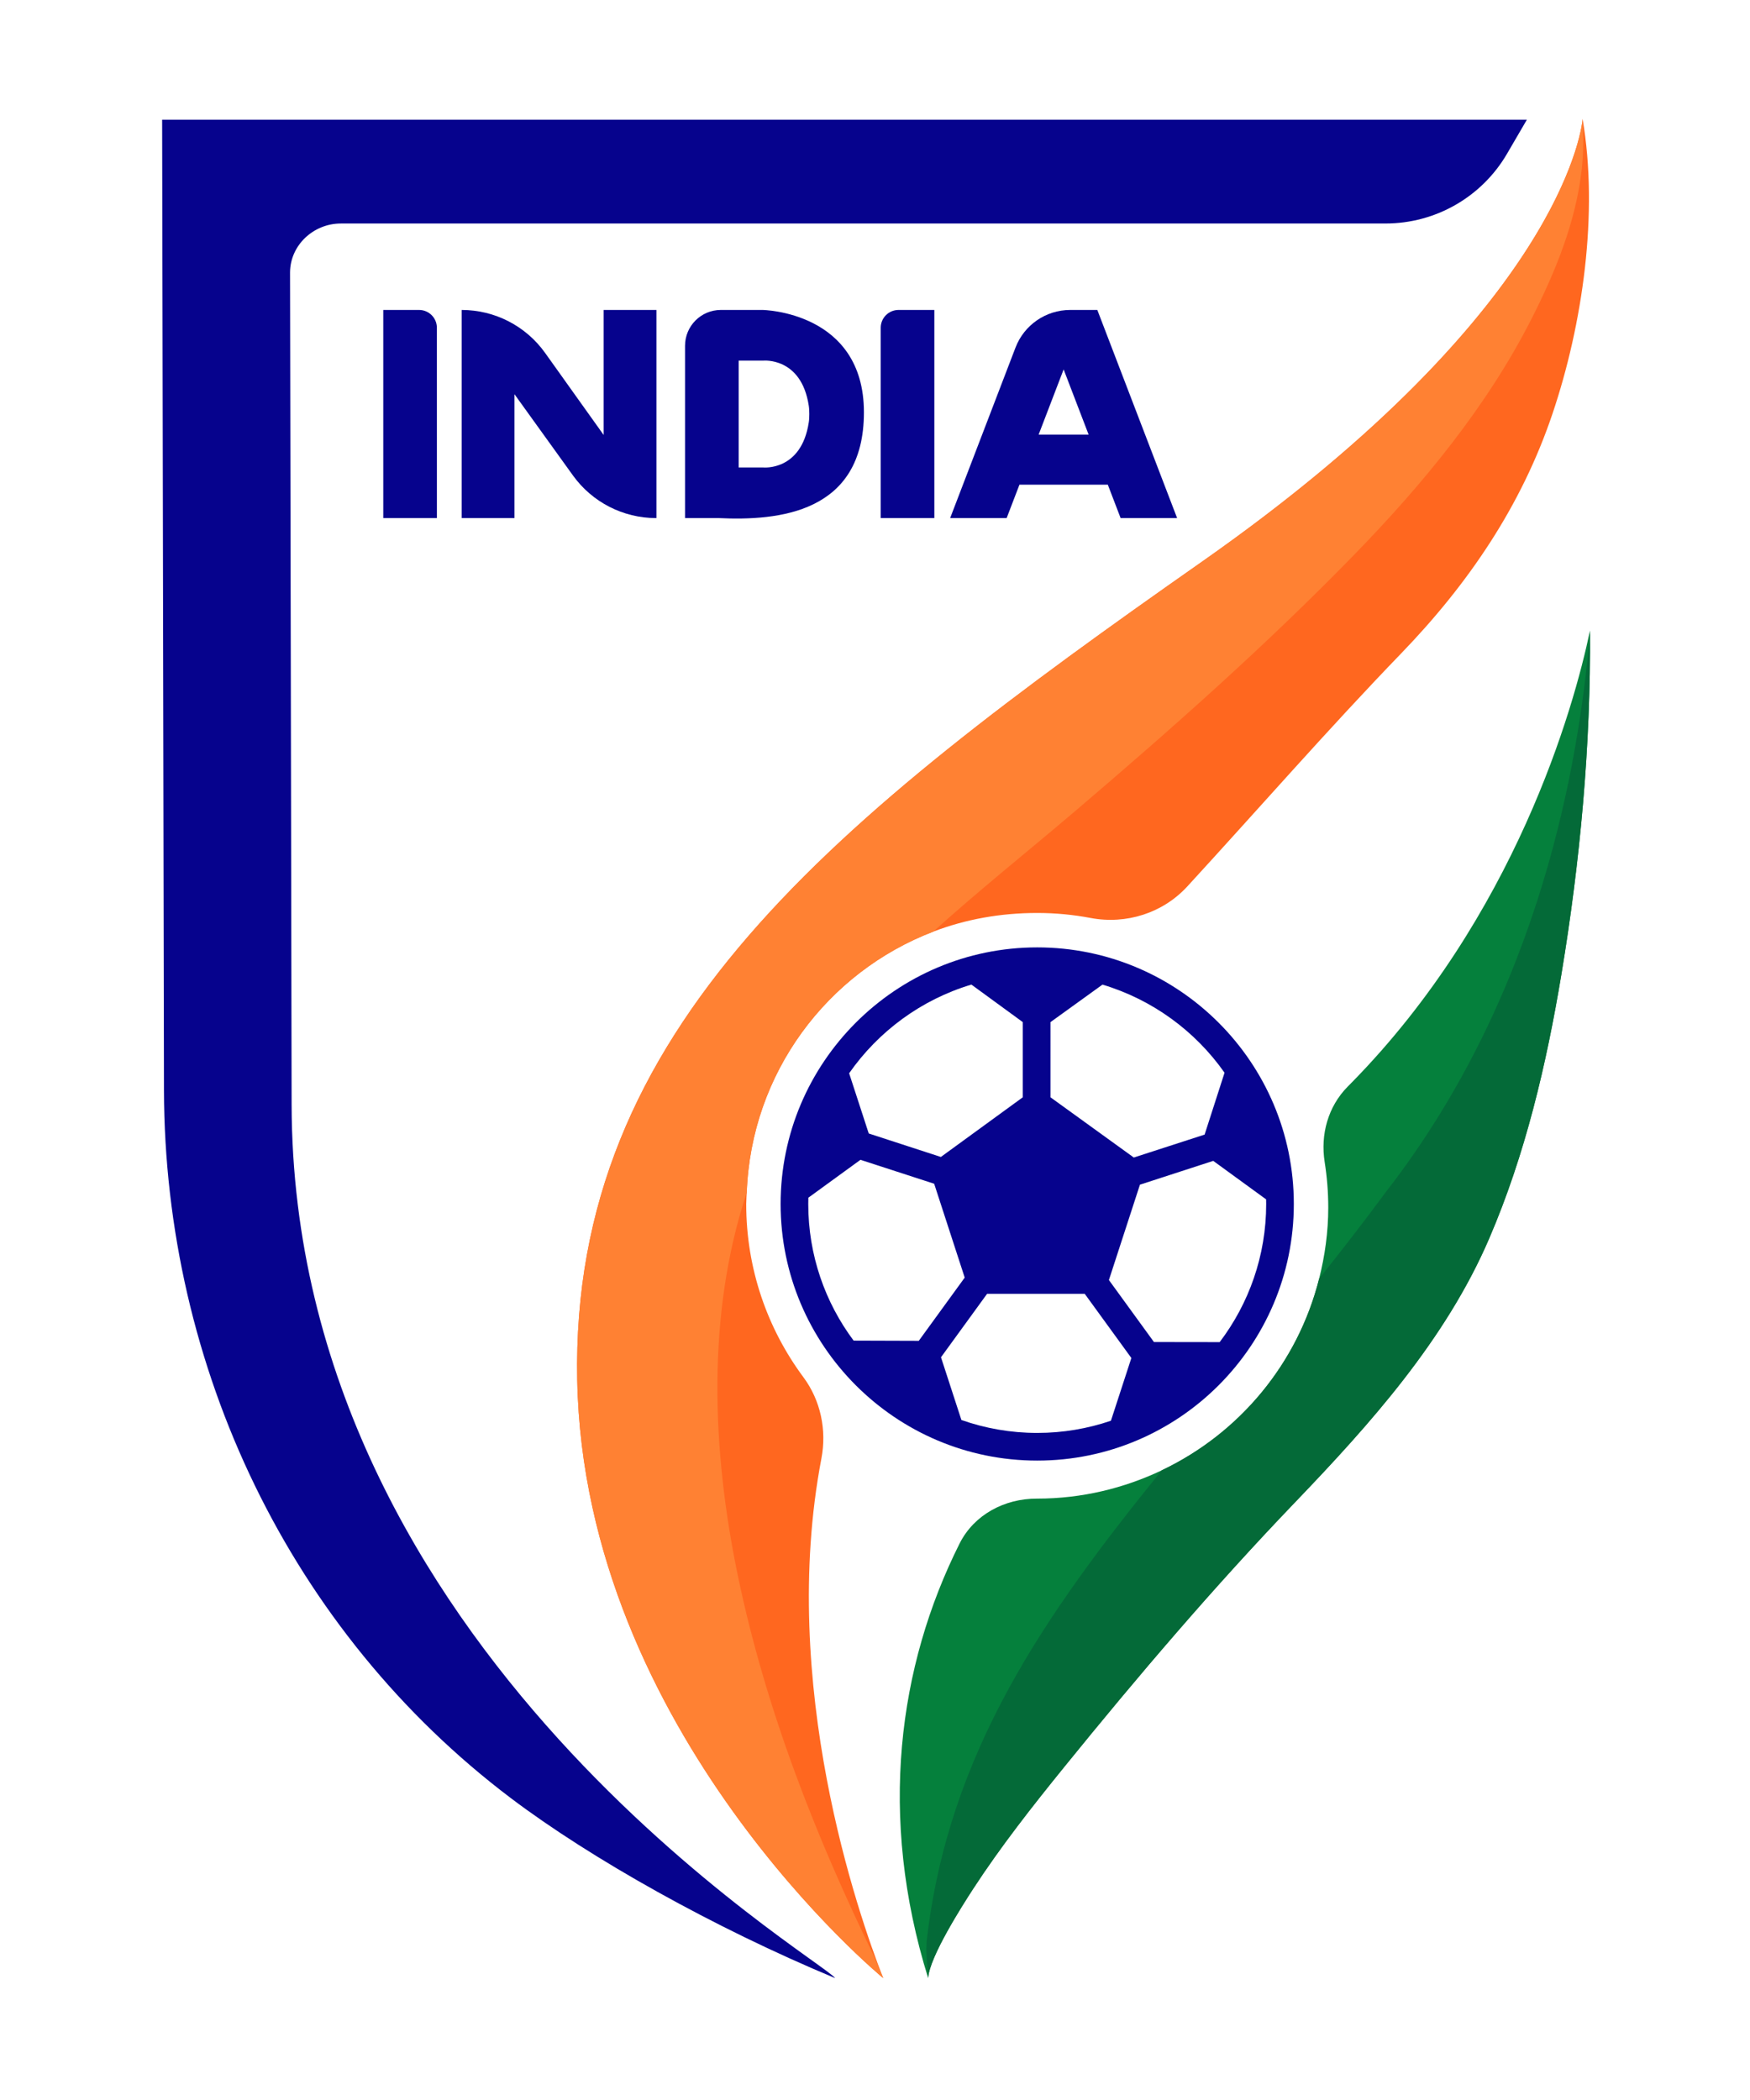 <?xml version="1.0" encoding="UTF-8" standalone="no"?>
<!-- Created with Inkscape (http://www.inkscape.org/) -->

<svg
   width="33.073mm"
   height="39.688mm"
   viewBox="0 0 33.073 39.688"
   version="1.1"
   id="svg2943"
   xmlns="http://www.w3.org/2000/svg"
   xmlns:svg="http://www.w3.org/2000/svg">
  <defs
     id="defs2940">
    <pattern
       id="EMFhbasepattern"
       patternUnits="userSpaceOnUse"
       width="6"
       height="6"
       x="0"
       y="0" />
  </defs>
  <g
     id="layer1"
     transform="translate(-15.574,-74.419)">
    <g
       id="g1357-9"
       transform="matrix(0.353,0,0,-0.353,-0.081,138.041)">
      <path
         d="m 62.598,168.267 h 55.934 c 2.676,0 5.151,1.422 6.499,3.733 l 1.062,1.821 H 53.029 l 0.098,-51.953 c 0.028,-14.823 6.752,-28.977 18.581,-37.911 4.278,-3.231 10.881,-6.939 17.352,-9.629 -0.763,1.047 -29.043,17.507 -29.099,46.766 l -0.084,44.528 c 0,0.01 0,0.021 0,0.032 0.012,1.46 1.26,2.612 2.721,2.612"
         style="fill:#06038d;fill-opacity:1;fill-rule:nonzero;stroke:none"
         id="path1359-2" />
      <g
         id="g1361-9">
        <path
           d="m 67.739,152.495 h -2.871 v 11.143 h 1.917 c 0.526,0 0.953,-0.427 0.953,-0.953 z"
           style="fill:#06038d;fill-opacity:1;fill-rule:nonzero;stroke:none"
           id="path1363-0" />
        <path
           d="m 94.371,152.495 h -2.871 v 10.19 c 0,0.526 0.427,0.953 0.954,0.953 h 1.917 z"
           style="fill:#06038d;fill-opacity:1;fill-rule:nonzero;stroke:none"
           id="path1365-1" />
        <path
           d="m 76.667,163.638 v -6.693 l -3.135,4.393 c -1.03,1.443 -2.693,2.3 -4.466,2.3 v -11.143 h 2.825 v 6.633 l 3.133,-4.352 c 1.031,-1.432 2.688,-2.281 4.453,-2.281 h 0.015 v 11.143 z"
           style="fill:#06038d;fill-opacity:1;fill-rule:nonzero;stroke:none"
           id="path1367-9" />
        <path
           d="m 85.169,163.638 h -2.229 c -1.058,0 -1.916,-0.858 -1.916,-1.916 v -9.227 h 1.797 c 3.184,-0.15 7.78,0.25 7.78,5.662 0,5.412 -5.432,5.481 -5.432,5.481 z m 2.507,-5.584 v 0 c 0,-0.148 -0.006,-0.298 -0.029,-0.444 -0.402,-2.612 -2.438,-2.405 -2.438,-2.405 h -1.313 v 5.719 h 1.313 c 0,0 2.036,0.207 2.438,-2.405 0.023,-0.147 0.029,-0.296 0.029,-0.444 z"
           style="fill:#06038d;fill-opacity:1;fill-rule:nonzero;stroke:none"
           id="path1369-8" />
        <path
           d="m 98.928,154.284 h 4.73 l 0.686,-1.789 h 3.025 l -4.272,11.143 h -1.452 c -1.299,0 -2.463,-0.8 -2.928,-2.013 l -3.5,-9.13 h 3.025 z m 1.027,2.68 v 0 l 1.338,3.49 1.338,-3.49 z"
           style="fill:#06038d;fill-opacity:1;fill-rule:nonzero;stroke:none"
           id="path1371-8" />
      </g>
      <path
         d="m 99.879,129.511 c -7.576,0 -13.738,-6.162 -13.738,-13.738 0,-7.574 6.162,-13.738 13.738,-13.738 7.575,0 13.738,6.163 13.738,13.738 0,7.575 -6.163,13.738 -13.738,13.738 z m 0.709,-4.002 v 0 l 2.785,2.009 c 2.67,-0.799 4.969,-2.487 6.535,-4.717 l -1.067,-3.312 -3.791,-1.228 -4.462,3.225 z m -4.233,2.01 v 0 l 2.752,-2.009 v -4.024 l -4.387,-3.195 -3.861,1.257 -1.05,3.224 c 1.567,2.245 3.863,3.944 6.545,4.747 z m -6.306,-19.06 v 0 c -1.525,2.043 -2.428,4.575 -2.428,7.315 0,0.113 0.002,0.225 0.005,0.336 l 2.79,2.029 3.946,-1.282 1.635,-5.025 -2.459,-3.384 z m 13.776,-4.29 v 0 c -1.239,-0.422 -2.566,-0.652 -3.946,-0.652 -1.422,0 -2.788,0.245 -4.059,0.692 l -1.093,3.358 2.468,3.397 h 5.228 l 2.496,-3.436 z m 2.303,4.215 v 0 l -2.411,3.318 1.661,5.105 3.924,1.275 2.831,-2.061 c 0.002,-0.083 0.004,-0.164 0.004,-0.247 0,-2.776 -0.929,-5.339 -2.49,-7.396 l -3.518,0.005 z"
         style="fill:#06038d;fill-opacity:1;fill-rule:nonzero;stroke:none"
         id="path1373-1" />
      <path
         d="m 84.328,116.388 c 0.232,6.391 4.303,11.789 9.985,13.966 1.731,0.663 3.602,1 5.566,1 0.977,0 1.932,-0.093 2.858,-0.268 1.909,-0.361 3.87,0.262 5.183,1.693 3.803,4.142 7.546,8.434 11.439,12.465 3.596,3.724 6.436,7.889 8.103,12.828 1.616,4.784 2.48,10.758 1.615,15.791 0,0 0,-0.004 -5e-4,-0.011 5e-4,0.007 5e-4,0.011 5e-4,0.011 -0.006,-0.048 -0.012,-0.103 -0.018,-0.164 -0.183,-1.334 -2.086,-10.731 -20.362,-23.54 C 88.945,136.315 74.883,125.208 75.252,106.341 75.621,87.474 91.634,74.329 91.634,74.329 c -1.343,3.426 -5.617,15.737 -3.309,27.817 0.291,1.525 -0.039,3.108 -0.965,4.355 -1.923,2.591 -3.061,5.798 -3.061,9.273 0,0.193 0.029,0.615 0.029,0.615 z m -1.293,-15.405 v 0 c -0.044,0.397 -0.081,0.795 -0.115,1.193 0.034,-0.398 0.071,-0.796 0.115,-1.193 z m 0.347,-2.561 v 0 c -0.042,0.261 -0.079,0.523 -0.116,0.785 0.038,-0.262 0.074,-0.524 0.116,-0.785 z m -0.189,1.276 v 0 c -0.046,0.341 -0.086,0.682 -0.126,1.025 0.04,-0.343 0.08,-0.684 0.126,-1.025 z m 45.877,74.069 v 0 c -0.002,-0.018 -0.005,-0.037 -0.008,-0.059 0.003,0.021 0.005,0.042 0.008,0.059 z m 0.009,0.084 v 0 c -10e-4,-0.014 -0.004,-0.041 -0.009,-0.082 0.005,0.041 0.008,0.068 0.009,0.082"
         style="fill:#ff671f;fill-opacity:1;fill-rule:nonzero;stroke:none"
         id="path1375-5" />
      <path
         d="m 129.078,173.863 c 0,0 -0.628,-9.86 -20.38,-23.704 C 88.945,136.315 74.883,125.208 75.252,106.341 75.621,87.474 91.634,74.329 91.634,74.329 c 0,0 -0.17,0.375 -0.438,1.059 -3.195,6.54 -5.871,13.386 -7.35,20.512 -1.383,6.668 -1.681,13.963 0.482,20.489 0.232,6.391 4.303,11.789 9.985,13.966 2.492,2.249 5.125,4.347 7.61,6.464 5.154,4.392 10.232,8.887 14.956,13.745 1.837,1.889 3.598,3.857 5.205,5.946 1.613,2.096 3.075,4.316 4.271,6.677 1.266,2.498 2.364,5.17 2.676,7.986 0.099,0.892 0.094,1.795 0.047,2.691"
         style="fill:#ff8133;fill-opacity:1;fill-rule:nonzero;stroke:none"
         id="path1377-5" />
      <g
         id="g1379-4">
        <g
           id="g1381-4">
          <path
             d="m 114.972,111.775 c -1.143,-4.545 -4.274,-8.287 -8.423,-10.259 -2.025,-0.962 -4.281,-1.516 -6.67,-1.516 -0.009,0 -0.018,0 -0.018,0 -1.732,0.004 -3.362,-0.861 -4.136,-2.4 -3.297,-6.569 -4.375,-14.634 -1.685,-23.272 0.058,1.128 1.87,3.95 2.402,4.769 1.483,2.278 3.171,4.424 4.881,6.534 3.952,4.875 8.009,9.637 12.353,14.165 4.039,4.21 8.064,8.701 10.396,14.121 1.938,4.502 3.069,9.33 3.87,14.151 1.005,6.048 1.579,12.266 1.53,18.404 0,0 -0.003,-0.083 -0.015,-0.237 0.004,0.08 0.008,0.159 0.015,0.237 -0.868,-4.174 -4.023,-15.308 -12.773,-24.214 -0.068,-0.069 -0.136,-0.138 -0.204,-0.207 -1.046,-1.062 -1.46,-2.557 -1.227,-4.03 0.126,-0.795 0.192,-1.609 0.192,-2.439 0,-1.316 -0.181,-2.586 -0.488,-3.807"
             style="fill:#05803c;fill-opacity:1;fill-rule:nonzero;stroke:none"
             id="path1383-6" />
        </g>
      </g>
      <path
         d="m 129.458,146.234 c -0.006,-0.115 -0.013,-0.232 -0.024,-0.352 -0.573,-6.079 -2.442,-18.605 -10.902,-29.483 -1.178,-1.602 -2.369,-3.131 -3.559,-4.623 -1.143,-4.545 -4.274,-8.287 -8.423,-10.259 -6.309,-7.781 -11.411,-15.116 -12.58,-25.12 -0.019,-0.16 -0.035,-0.5 -0.018,-0.836 0.025,-0.531 0.096,-1.094 0.088,-1.232 0.058,1.128 1.87,3.95 2.402,4.769 1.483,2.278 3.171,4.424 4.881,6.534 3.952,4.875 8.009,9.637 12.353,14.165 4.039,4.21 8.064,8.701 10.396,14.121 1.938,4.502 3.069,9.33 3.87,14.151 1.005,6.048 1.579,12.266 1.53,18.404 0,0 -0.003,-0.084 -0.015,-0.238"
         style="fill:#046a38;fill-opacity:1;fill-rule:nonzero;stroke:none"
         id="path1385-5" />
    </g>
  </g>
</svg>
